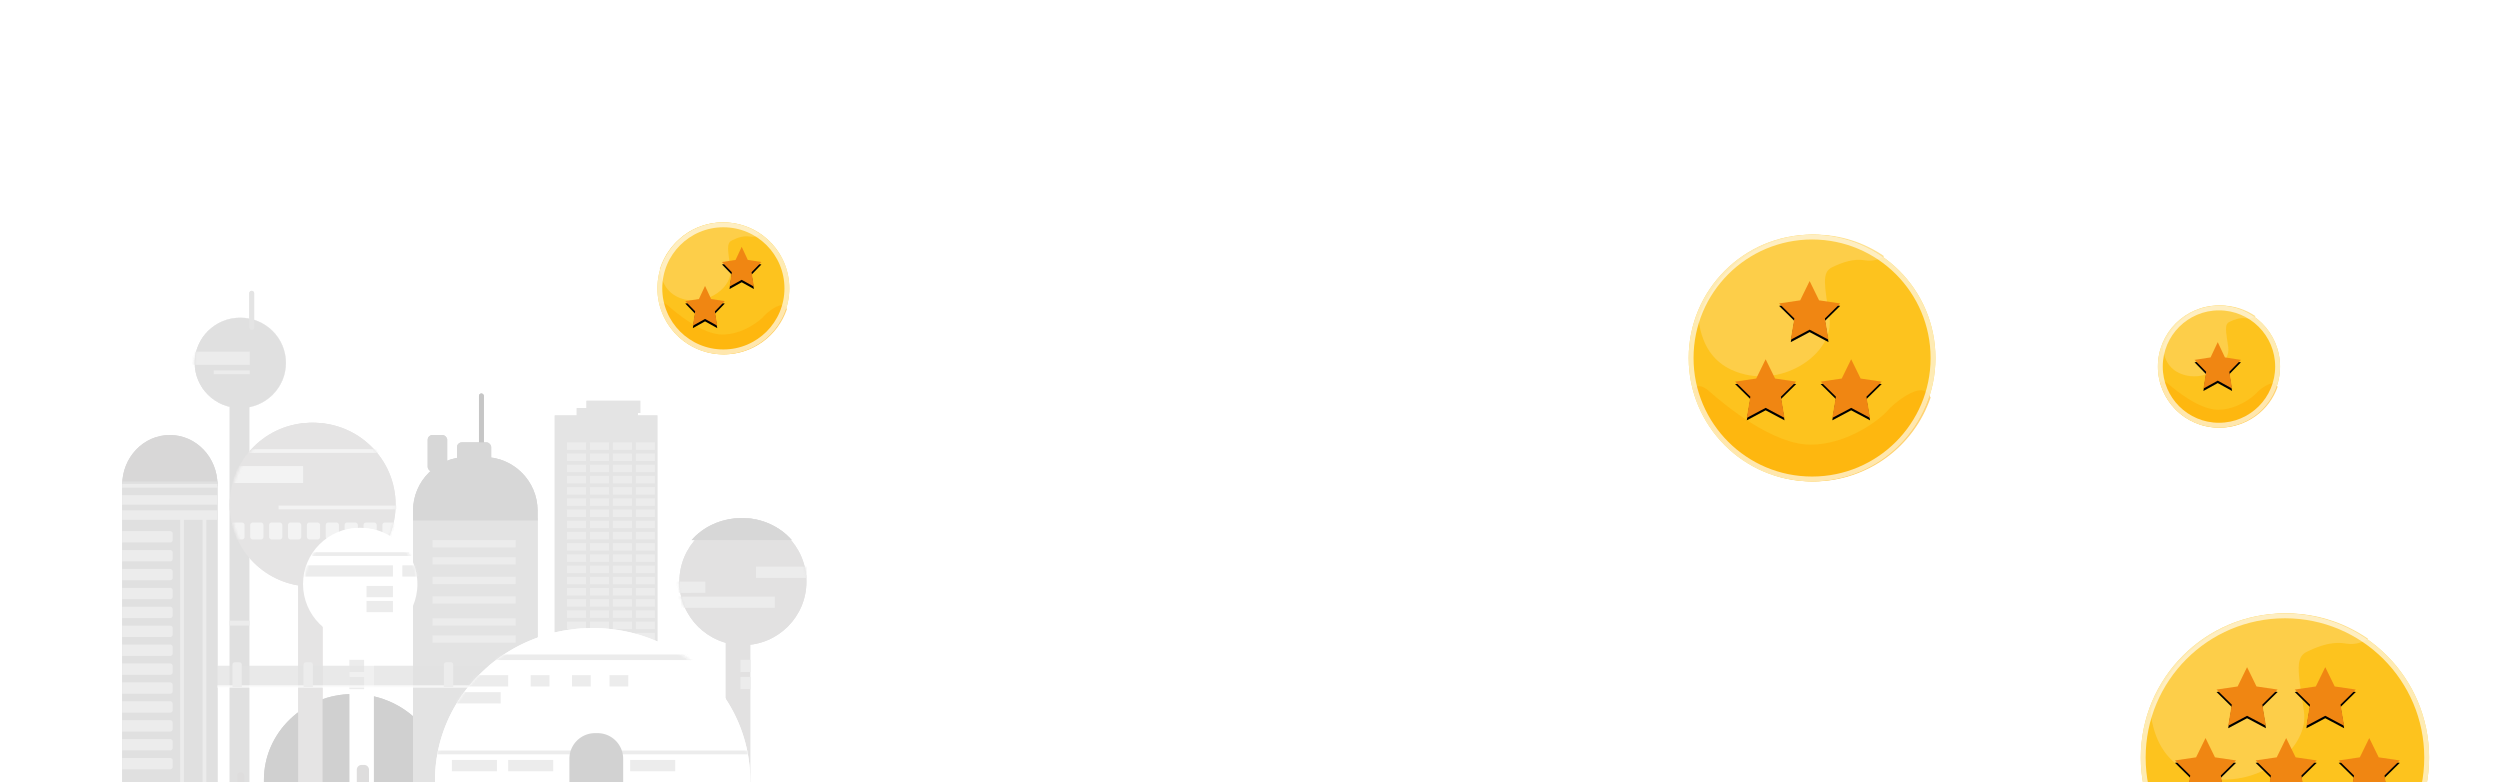 <svg width="1023" height="320" xmlns="http://www.w3.org/2000/svg" xmlns:xlink="http://www.w3.org/1999/xlink"><defs><path id="b" d="M59.5 70.9L51.775 75l1.475-8.683-6.25-6.15 8.637-1.267L59.5 51l3.863 7.9L72 60.167l-6.25 6.15L67.225 75z"/><filter x="-2%" y="-2.1%" width="104%" height="108.3%" filterUnits="objectBoundingBox" id="a"><feOffset dy="1" in="SourceAlpha" result="shadowOffsetOuter1"/><feColorMatrix values="0 0 0 0 1 0 0 0 0 1 0 0 0 0 1 0 0 0 0.5 0" in="shadowOffsetOuter1"/></filter><path id="d" d="M43.5 41.9L35.775 46l1.475-8.683-6.25-6.15 8.637-1.267L43.5 22l3.863 7.9L56 31.167l-6.25 6.15L51.225 46z"/><filter x="-2%" y="-2.1%" width="104%" height="108.3%" filterUnits="objectBoundingBox" id="c"><feOffset dy="1" in="SourceAlpha" result="shadowOffsetOuter1"/><feColorMatrix values="0 0 0 0 1 0 0 0 0 1 0 0 0 0 1 0 0 0 0.5 0" in="shadowOffsetOuter1"/></filter><path id="f" d="M26.5 70.9L18.775 75l1.475-8.683-6.25-6.15 8.637-1.267L26.5 51l3.863 7.9L39 60.167l-6.25 6.15L34.225 75z"/><filter x="-2%" y="-2.1%" width="104%" height="108.3%" filterUnits="objectBoundingBox" id="e"><feOffset dy="1" in="SourceAlpha" result="shadowOffsetOuter1"/><feColorMatrix values="0 0 0 0 1 0 0 0 0 1 0 0 0 0 1 0 0 0 0.5 0" in="shadowOffsetOuter1"/></filter><path id="h" d="M93.5 70.9L85.775 75l1.475-8.683-6.25-6.15 8.637-1.267L93.5 51l3.863 7.9L106 60.167l-6.25 6.15L101.225 75z"/><filter x="-2%" y="-2.1%" width="104%" height="108.3%" filterUnits="objectBoundingBox" id="g"><feOffset dy="1" in="SourceAlpha" result="shadowOffsetOuter1"/><feColorMatrix values="0 0 0 0 1 0 0 0 0 1 0 0 0 0 1 0 0 0 0.5 0" in="shadowOffsetOuter1"/></filter><path id="j" d="M75.5 41.9L67.775 46l1.475-8.683-6.25-6.15 8.637-1.267L75.5 22l3.863 7.9L88 31.167l-6.25 6.15L83.225 46z"/><filter x="-2%" y="-2.1%" width="104%" height="108.3%" filterUnits="objectBoundingBox" id="i"><feOffset dy="1" in="SourceAlpha" result="shadowOffsetOuter1"/><feColorMatrix values="0 0 0 0 1 0 0 0 0 1 0 0 0 0 1 0 0 0 0.5 0" in="shadowOffsetOuter1"/></filter><path id="l" d="M49.5 38.9L41.775 43l1.475-8.683-6.25-6.15 8.637-1.267L49.5 19l3.863 7.9L62 28.167l-6.25 6.15L57.225 43z"/><filter x="-2%" y="-2.1%" width="104%" height="108.3%" filterUnits="objectBoundingBox" id="k"><feOffset dy="1" in="SourceAlpha" result="shadowOffsetOuter1"/><feColorMatrix values="0 0 0 0 1 0 0 0 0 1 0 0 0 0 1 0 0 0 0.5 0" in="shadowOffsetOuter1"/></filter><path id="n" d="M31.5 70.9L23.775 75l1.475-8.683-6.25-6.15 8.637-1.267L31.5 51l3.863 7.9L44 60.167l-6.25 6.15L39.225 75z"/><filter x="-2%" y="-2.1%" width="104%" height="108.3%" filterUnits="objectBoundingBox" id="m"><feOffset dy="1" in="SourceAlpha" result="shadowOffsetOuter1"/><feColorMatrix values="0 0 0 0 1 0 0 0 0 1 0 0 0 0 1 0 0 0 0.5 0" in="shadowOffsetOuter1"/></filter><path id="p" d="M66.5 70.9L58.775 75l1.475-8.683-6.25-6.15 8.637-1.267L66.5 51l3.863 7.9L79 60.167l-6.25 6.15L74.225 75z"/><filter x="-2%" y="-2.1%" width="104%" height="108.3%" filterUnits="objectBoundingBox" id="o"><feOffset dy="1" in="SourceAlpha" result="shadowOffsetOuter1"/><feColorMatrix values="0 0 0 0 1 0 0 0 0 1 0 0 0 0 1 0 0 0 0.5 0" in="shadowOffsetOuter1"/></filter><path id="r" d="M24.5 30.754L18.629 34l1.121-6.874L15 22.257l6.564-1.003L24.5 15l2.936 6.254L34 22.257l-4.75 4.869L30.371 34z"/><filter x="-2.6%" y="-2.6%" width="105.3%" height="110.5%" filterUnits="objectBoundingBox" id="q"><feOffset dy="1" in="SourceAlpha" result="shadowOffsetOuter1"/><feColorMatrix values="0 0 0 0 1 0 0 0 0 1 0 0 0 0 1 0 0 0 0.5 0" in="shadowOffsetOuter1"/></filter><path id="t" d="M19.5 39.5l-4.996 2.781.954-5.89-4.042-4.172 5.586-.86L19.5 26l2.498 5.36 5.586.859-4.042 4.172.954 5.89z"/><filter x="-3.1%" y="-3.1%" width="106.2%" height="112.3%" filterUnits="objectBoundingBox" id="s"><feOffset dy="1" in="SourceAlpha" result="shadowOffsetOuter1"/><feColorMatrix values="0 0 0 0 1 0 0 0 0 1 0 0 0 0 1 0 0 0 0.5 0" in="shadowOffsetOuter1"/></filter><path id="v" d="M34.5 23.5l-4.996 2.781.954-5.89-4.042-4.172 5.586-.86L34.5 10l2.498 5.36 5.586.859-4.042 4.172.954 5.89z"/><filter x="-3.1%" y="-3.1%" width="106.2%" height="112.3%" filterUnits="objectBoundingBox" id="u"><feOffset dy="1" in="SourceAlpha" result="shadowOffsetOuter1"/><feColorMatrix values="0 0 0 0 1 0 0 0 0 1 0 0 0 0 1 0 0 0 0.5 0" in="shadowOffsetOuter1"/></filter><path d="M.01 36c-.006-.288-.01-.577-.01-.867C0 15.729 16.342 0 36.5 0S73 15.73 73 35.133c0 .29-.004.579-.01.867H.01z" id="w"/><path d="M.02 64A61.642 61.642 0 0 1 0 62.458C0 27.963 28.878 0 64.5 0S129 27.963 129 62.458c0 .515-.006 1.03-.02 1.542H.02z" id="x"/><ellipse id="z" cx="26.977" cy="26" rx="26.138" ry="26"/><ellipse id="B" cx="34.276" cy="33.5" rx="33.614" ry="33.5"/><ellipse id="D" cx="23.674" cy="23" rx="23.134" ry="23"/><ellipse id="F" cx="19.336" cy="18.5" rx="18.664" ry="18.5"/><path d="M.01 36c-.006-.288-.01-.577-.01-.867C0 15.729 16.342 0 36.5 0S73 15.73 73 35.133c0 .29-.004.579-.01.867H.01z" id="H"/><path d="M.02 64A61.642 61.642 0 0 1 0 62.458C0 27.963 28.878 0 64.5 0S129 27.963 129 62.458c0 .515-.006 1.03-.02 1.542H.02z" id="I"/><ellipse id="K" cx="26.977" cy="26" rx="26.138" ry="26"/><ellipse id="M" cx="34.276" cy="33.5" rx="33.614" ry="33.5"/><ellipse id="O" cx="23.674" cy="23" rx="23.134" ry="23"/><ellipse id="Q" cx="19.336" cy="18.5" rx="18.664" ry="18.5"/></defs><g fill="none" fill-rule="evenodd"><g transform="translate(876 251)"><circle fill="#FDC31E" cx="59" cy="59" r="59"/><path d="M93 10.377c-2.812 1.843-5.85 2.495-9.112 1.957-5.556-.915-10.796.916-15.873 3.354s-3.526 8.61-1.247 24.372S47.33 72.05 26.33 67.092C13.117 63.972 5.674 55.032 4 40.267 11.873 16.852 33.856 0 59.742 0A58.242 58.242 0 0 1 93 10.377z" fill="#FED45D" opacity=".676"/><g transform="matrix(-1 0 0 1 119 0)"><use fill="#000" filter="url(#a)" xlink:href="#b"/><use fill="#F08612" xlink:href="#b"/></g><g transform="matrix(-1 0 0 1 87 0)"><use fill="#000" filter="url(#c)" xlink:href="#d"/><use fill="#F08612" xlink:href="#d"/></g><g transform="matrix(-1 0 0 1 53 0)"><use fill="#000" filter="url(#e)" xlink:href="#f"/><use fill="#F08612" xlink:href="#f"/></g><g transform="matrix(-1 0 0 1 187 0)"><use fill="#000" filter="url(#g)" xlink:href="#h"/><use fill="#F08612" xlink:href="#h"/></g><g transform="matrix(-1 0 0 1 151 0)"><use fill="#000" filter="url(#i)" xlink:href="#j"/><use fill="#F08612" xlink:href="#j"/></g><circle stroke="#FFF" stroke-width="2" opacity=".662" cx="59" cy="59" r="58"/></g><g transform="translate(691 96)"><circle fill="#FDC31E" cx="50.5" cy="50.5" r="50.5"/><path d="M80 8.851c-2.401 1.572-4.995 2.128-7.781 1.67-4.744-.781-9.22.78-13.555 2.86-4.335 2.08-3.01 7.344-1.064 20.788 1.946 13.444-16.598 27.285-34.532 23.056C11.785 54.565 5.43 46.938 4 34.345 10.723 14.373 29.495 0 51.6 0 62.14 0 71.92 3.267 80 8.851z" fill="#FED45D" opacity=".676"/><path d="M2 63.107c1.525-1.773 3.695-1.416 6.509 1.071 6.034 5.334 25.777 21.775 41.297 21.775 15.52 0 28.819-10.67 31.485-13.814 2.666-3.144 11.727-10.353 15.646-7.96.809.493 1.492 1.375 2.063 2.499C92.218 86.638 73.305 101 51.034 101 27.455 101 7.64 84.902 2 63.107z" fill="#FFAD02" opacity=".55"/><use fill="#000" filter="url(#k)" xlink:href="#l"/><use fill="#F08612" xlink:href="#l"/><use fill="#000" filter="url(#m)" xlink:href="#n"/><use fill="#F08612" xlink:href="#n"/><g><use fill="#000" filter="url(#o)" xlink:href="#p"/><use fill="#F08612" xlink:href="#p"/></g><circle stroke="#FFF" stroke-width="2" opacity=".662" cx="50.5" cy="50.5" r="49.5"/></g><g transform="translate(883 125)"><circle fill="#FDC31E" cx="25" cy="25" r="25"/><path d="M40 4.426c-1.2.785-2.498 1.064-3.89.834-2.373-.39-4.61.39-6.778 1.43-2.168 1.04-1.505 3.673-.532 10.394.973 6.722-8.299 13.643-17.266 11.529-5.641-1.33-8.82-5.144-9.534-11.44C5.362 7.187 14.747 0 25.8 0 31.07 0 35.96 1.634 40 4.426z" fill="#FED45D" opacity=".676"/><path d="M1 31.54c.755-.865 1.828-.69 3.22.521C7.208 34.66 16.977 42.67 24.657 42.67s14.262-5.198 15.58-6.73c1.32-1.531 5.804-5.043 7.743-3.878.4.24.739.67 1.021 1.218C45.644 43.003 36.285 50 25.264 50 13.596 50 3.791 42.157 1 31.54z" fill="#FFAD02" opacity=".55"/><use fill="#000" filter="url(#q)" xlink:href="#r"/><use fill="#F08612" xlink:href="#r"/><circle stroke="#FFF" stroke-width="2" opacity=".662" cx="25" cy="25" r="24"/></g><g transform="translate(269 91)"><circle fill="#FDC31E" cx="27" cy="27" r="27"/><path d="M42 4.883c-1.295.867-2.695 1.174-4.198.921-2.559-.43-4.973.431-7.312 1.579-2.339 1.147-1.624 4.052-.574 11.469 1.05 7.417-8.954 15.053-18.63 12.72C5.2 30.106 1.772 25.898 1 18.95 4.627 7.93 14.754 0 26.679 0 32.365 0 37.64 1.803 42 4.883z" fill="#FED45D" opacity=".676"/><path d="M1 33.596c.818-.955 1.98-.762 3.49.577 3.234 2.872 13.818 11.725 22.138 11.725 8.32 0 15.45-5.746 16.878-7.439 1.43-1.693 6.287-5.574 8.388-4.286.434.266.8.74 1.106 1.346C49.364 46.266 39.225 54 27.286 54 14.646 54 4.024 45.332 1 33.596z" fill="#FFAD02" opacity=".55"/><use fill="#000" filter="url(#s)" xlink:href="#t"/><use fill="#F08612" xlink:href="#t"/><use fill="#000" filter="url(#u)" xlink:href="#v"/><use fill="#F08612" xlink:href="#v"/><circle stroke="#FFF" stroke-width="2" opacity=".662" cx="27" cy="27" r="26"/></g><g style="mix-blend-mode:multiply" transform="translate(50 119)"><use fill="#D0D0D0" xlink:href="#w" transform="translate(58 165)"/><circle fill="#FFF" cx="48.5" cy="29.5" r="18.5"/><path fill="#E0E0E0" d="M44 46h8v155h-8z"/><path fill="#E3E3E3" d="M119 93h51v108h-51z"/><path fill="#E4E4E4" d="M177 51h42v150h-42z"/><path fill="#E4E4E4" d="M186 48h25v5h-25z"/><path fill="#E4E4E4" d="M190 45h22v5h-22z"/><path fill="#E5E4E4" d="M72 117h10v84H72z"/><circle fill="#E2E1E1" cx="254" cy="119" r="26"/><circle fill="#E5E4E4" cx="77.5" cy="87.5" r="33.5"/><path d="M38.995 79.908c.003-.158.005-.317.005-.477C39 68.147 30.27 59 19.5 59S0 68.147 0 79.431c0 .19.002.38.007.569 1.489 0 36.85-.092 38.988-.092z" fill="#D8D7D7"/><path fill="#E0E0E0" d="M0 78h39v123H0z"/><path fill="#E2E1E1" d="M247 143h10v59h-10z"/><path fill="#ECECEC" d="M253 151h4v5h-4zM253 158h4v5h-4z"/><path d="M233 102c4.772-5.48 12.181-9 20.5-9s15.728 3.52 20.5 9h-41zM141 68h7c12.15 0 22 9.85 22 22v4h-51v-4c0-12.15 9.85-22 22-22z" fill="#D7D7D7"/><rect fill="#D7D7D7" x="125" y="59" width="8" height="15" rx="2"/><rect fill="#C6C6C6" x="146" y="42" width="2" height="24" rx="1"/><rect fill="#D7D7D7" x="137" y="62" width="14" height="8" rx="2"/><path fill="#ECECEC" d="M127 102h34v3h-34zM127 117h34v3h-34zM127 134h34v3h-34zM127 109h34v3h-34zM127 125h34v3h-34zM127 141h34v3h-34z"/><path fill="#FFF" d="M93 143h10v59H93z"/><g fill="#ECECEC"><path d="M0 79h39v1.547H0zM23.706 93.698h1.529V202h-1.529zM32.882 93.698h1.529V202h-1.529zM0 83.642h39v3.868H0zM0 89.83h39v3.868H0zM0 98.34h19.647a1 1 0 0 1 1 1v2.641a1 1 0 0 1-1 1H0V98.34zM0 106.075h19.647a1 1 0 0 1 1 1v2.642a1 1 0 0 1-1 1H0v-4.642zM0 113.811h19.647a1 1 0 0 1 1 1v2.642a1 1 0 0 1-1 1H0v-4.642zM0 121.547h19.647a1 1 0 0 1 1 1v2.642a1 1 0 0 1-1 1H0v-4.642zM0 129.283h19.647a1 1 0 0 1 1 1v2.642a1 1 0 0 1-1 1H0v-4.642zM0 137.019h19.647a1 1 0 0 1 1 1v2.641a1 1 0 0 1-1 1H0v-4.641zM0 144.755h19.647a1 1 0 0 1 1 1v2.641a1 1 0 0 1-1 1H0v-4.641zM0 152.49h19.647a1 1 0 0 1 1 1v2.642a1 1 0 0 1-1 1H0v-4.641zM0 160.226h19.647a1 1 0 0 1 1 1v2.642a1 1 0 0 1-1 1H0v-4.642zM0 167.962h19.647a1 1 0 0 1 1 1v2.642a1 1 0 0 1-1 1H0v-4.642zM0 175.698h19.647a1 1 0 0 1 1 1v2.642a1 1 0 0 1-1 1H0v-4.642zM0 183.434h19.647a1 1 0 0 1 1 1v2.641a1 1 0 0 1-1 1H0v-4.641zM0 191.17h19.647a1 1 0 0 1 1 1v2.641a1 1 0 0 1-1 1H0v-4.641z"/></g><path fill="#ECECEC" d="M44 135h8v2h-8z"/><g fill="#ECECEC"><path d="M182 62h7.826v3.057H182zM182 66.585h7.826v3.057H182zM191.391 62h7.826v3.057h-7.826zM191.391 66.585h7.826v3.057h-7.826zM200.783 62h7.826v3.057h-7.826zM200.783 66.585h7.826v3.057h-7.826zM210.174 62H218v3.057h-7.826zM210.174 66.585H218v3.057h-7.826zM182 71.17h7.826v3.057H182zM191.391 71.17h7.826v3.057h-7.826zM200.783 71.17h7.826v3.057h-7.826zM210.174 71.17H218v3.057h-7.826zM182 75.755h7.826v3.057H182zM191.391 75.755h7.826v3.057h-7.826zM200.783 75.755h7.826v3.057h-7.826zM210.174 75.755H218v3.057h-7.826zM182 80.34h7.826v3.057H182zM191.391 80.34h7.826v3.057h-7.826zM200.783 80.34h7.826v3.057h-7.826zM210.174 80.34H218v3.057h-7.826zM182 84.925h7.826v3.057H182zM191.391 84.925h7.826v3.057h-7.826zM200.783 84.925h7.826v3.057h-7.826zM210.174 84.925H218v3.057h-7.826zM182 89.509h7.826v3.057H182zM191.391 89.509h7.826v3.057h-7.826zM200.783 89.509h7.826v3.057h-7.826zM210.174 89.509H218v3.057h-7.826zM182 94.094h7.826v3.057H182zM191.391 94.094h7.826v3.057h-7.826zM200.783 94.094h7.826v3.057h-7.826zM210.174 94.094H218v3.057h-7.826zM182 98.679h7.826v3.057H182zM191.391 98.679h7.826v3.057h-7.826zM200.783 98.679h7.826v3.057h-7.826zM210.174 98.679H218v3.057h-7.826zM182 103.264h7.826v3.057H182zM191.391 103.264h7.826v3.057h-7.826zM200.783 103.264h7.826v3.057h-7.826zM210.174 103.264H218v3.057h-7.826zM182 107.849h7.826v3.057H182zM191.391 107.849h7.826v3.057h-7.826zM200.783 107.849h7.826v3.057h-7.826zM210.174 107.849H218v3.057h-7.826zM182 112.434h7.826v3.057H182zM191.391 112.434h7.826v3.057h-7.826zM200.783 112.434h7.826v3.057h-7.826zM210.174 112.434H218v3.057h-7.826zM182 117.019h7.826v3.057H182zM191.391 117.019h7.826v3.057h-7.826zM200.783 117.019h7.826v3.057h-7.826zM210.174 117.019H218v3.057h-7.826zM182 121.604h7.826v3.057H182zM191.391 121.604h7.826v3.057h-7.826zM200.783 121.604h7.826v3.057h-7.826zM210.174 121.604H218v3.057h-7.826zM182 126.189h7.826v3.057H182zM191.391 126.189h7.826v3.057h-7.826zM200.783 126.189h7.826v3.057h-7.826zM210.174 126.189H218v3.057h-7.826zM182 130.774h7.826v3.057H182zM191.391 130.774h7.826v3.057h-7.826zM200.783 130.774h7.826v3.057h-7.826zM210.174 130.774H218v3.057h-7.826zM182 135.358h7.826v3.057H182zM191.391 135.358h7.826v3.057h-7.826zM200.783 135.358h7.826v3.057h-7.826zM210.174 135.358H218v3.057h-7.826zM182 139.943h7.826V143H182zM191.391 139.943h7.826V143h-7.826zM200.783 139.943h7.826V143h-7.826zM210.174 139.943H218V143h-7.826z"/></g><path d="M128.02 202a61.641 61.641 0 0 1-.02-1.542C128 165.963 156.878 138 192.5 138s64.5 27.963 64.5 62.458c0 .515-.006 1.03-.02 1.542H128.02z" fill="#FFF"/><path fill="#ECECEC" d="M93 151h6v5h-6zM93 158h6v5h-6z"/><path d="M98 194h1a2 2 0 0 1 2 2v6h-5v-6a2 2 0 0 1 2-2zM48.5 197a1.5 1.5 0 0 1 1.5 1.5v2.5h-3v-2.5a1.5 1.5 0 0 1 1.5-1.5z" fill="#DEDDDD"/><path fill-opacity=".5" fill="#E2E2E2" d="M39 153.451h111v8.703H39z"/><path fill-opacity=".7" fill="#FFF" d="M39 161.429h111v1H39z"/><path d="M46.124 152h1.828a1 1 0 0 1 1 1v9.154h-3.828V153a1 1 0 0 1 1-1zM75.214 152h1.827a1 1 0 0 1 1 1v9.154h-3.827V153a1 1 0 0 1 1-1zM132.628 152h1.827a1 1 0 0 1 1 1v9.154h-3.827V153a1 1 0 0 1 1-1z" fill="#ECECEC"/><g transform="translate(128 138)"><mask id="y" fill="#fff"><use xlink:href="#x"/></mask><use fill="#FFF" xlink:href="#x"/><g mask="url(#y)" fill="#ECECEC"><path d="M24.572 10.795h80.625v2.313H24.572zM.768 50.12H129v1.542H.768zM6.91 53.976h18.43v4.627H6.91zM8.447 26.217h18.429v4.627H8.446zM11.518 19.277h18.429v4.627h-18.43zM39.16 19.277h7.68v4.627h-7.68zM56.054 19.277h7.679v4.627h-7.68zM71.41 19.277h7.68v4.627h-7.68zM29.947 53.976h18.429v4.627h-18.43zM79.857 53.976h18.429v4.627h-18.43z"/></g></g><g transform="translate(227 93)"><mask id="A" fill="#fff"><use xlink:href="#z"/></mask><g mask="url(#A)" fill="#ECECEC"><path d="M.07 32.117h39.976v4.588H.07zM-5.311 26h16.913v4.588H-5.311zM32.359 19.882h20.757v4.588H32.359z"/></g></g><path d="M193.5 181h1c5.799 0 10.5 4.701 10.5 10.5v9.5a1 1 0 0 1-1 1h-20a1 1 0 0 1-1-1v-9.5c0-5.799 4.701-10.5 10.5-10.5z" fill="#D2D2D2"/><g transform="translate(44 54)"><mask id="C" fill="#fff"><use xlink:href="#B"/></mask><use fill="#E5E4E4" xlink:href="#B"/><g fill="#F3F3F3" mask="url(#C)"><path d="M-.883 17.713h30.909v6.93H-.884z"/><g transform="translate(.662 40.816)"><rect width="5.409" height="6.931" rx="1"/><rect x="7.727" width="5.409" height="6.931" rx="1"/><rect x="15.455" width="5.409" height="6.931" rx="1"/><rect x="23.182" width="5.409" height="6.931" rx="1"/><rect x="30.909" width="5.409" height="6.931" rx="1"/><rect x="38.636" width="5.409" height="6.931" rx="1"/><rect x="46.364" width="5.409" height="6.931" rx="1"/><rect x="54.091" width="5.409" height="6.931" rx="1"/><rect x="61.818" width="5.409" height="6.931" rx="1"/></g><path d="M7.617 10.782h53.318v1.54H7.617zM19.98 33.885H73.3v1.54H19.98z"/></g></g><circle fill="#FFF" cx="97" cy="120" r="23"/><g transform="translate(74 97)"><mask id="E" fill="#fff"><use xlink:href="#D"/></mask><use fill="#FFF" xlink:href="#D"/><g mask="url(#E)" fill="#ECECEC"><path d="M-1.774 15.334h38.556v4.6H-1.774zM40.638 15.334h10.796v4.6H40.638zM25.986 23.767h10.796v4.6H25.986zM25.986 29.9h10.796v4.6H25.986zM3.624 9.967h40.87V11.5H3.624z"/></g></g><g transform="translate(29 11)"><mask id="G" fill="#fff"><use xlink:href="#F"/></mask><use fill="#E0E0E0" xlink:href="#F"/><g mask="url(#G)" fill="#ECECEC"><path d="M-.884 13.875h24.108v5.396H-.884zM8.448 21.583h14.776v1.542H8.448z"/></g></g><rect fill="#E4E4E4" x="52" width="2" height="16" rx="1"/></g><g style="mix-blend-mode:multiply" transform="translate(50 119)"><use fill="#D0D0D0" xlink:href="#H" transform="translate(58 165)"/><circle fill="#FFF" cx="48.5" cy="29.5" r="18.5"/><path fill="#E0E0E0" d="M44 46h8v155h-8z"/><path fill="#E3E3E3" d="M119 93h51v108h-51z"/><path fill="#E4E4E4" d="M177 51h42v150h-42z"/><path fill="#E4E4E4" d="M186 48h25v5h-25z"/><path fill="#E4E4E4" d="M190 45h22v5h-22z"/><path fill="#E5E4E4" d="M72 117h10v84H72z"/><circle fill="#E2E1E1" cx="254" cy="119" r="26"/><circle fill="#E5E4E4" cx="77.5" cy="87.5" r="33.5"/><path d="M38.995 79.908c.003-.158.005-.317.005-.477C39 68.147 30.27 59 19.5 59S0 68.147 0 79.431c0 .19.002.38.007.569 1.489 0 36.85-.092 38.988-.092z" fill="#D8D7D7"/><path fill="#E0E0E0" d="M0 78h39v123H0z"/><path fill="#E2E1E1" d="M247 143h10v59h-10z"/><path fill="#ECECEC" d="M253 151h4v5h-4zM253 158h4v5h-4z"/><path d="M233 102c4.772-5.48 12.181-9 20.5-9s15.728 3.52 20.5 9h-41zM141 68h7c12.15 0 22 9.85 22 22v4h-51v-4c0-12.15 9.85-22 22-22z" fill="#D7D7D7"/><rect fill="#D7D7D7" x="125" y="59" width="8" height="15" rx="2"/><rect fill="#C6C6C6" x="146" y="42" width="2" height="24" rx="1"/><rect fill="#D7D7D7" x="137" y="62" width="14" height="8" rx="2"/><path fill="#ECECEC" d="M127 102h34v3h-34zM127 117h34v3h-34zM127 134h34v3h-34zM127 109h34v3h-34zM127 125h34v3h-34zM127 141h34v3h-34z"/><path fill="#FFF" d="M93 143h10v59H93z"/><g fill="#ECECEC"><path d="M0 79h39v1.547H0zM23.706 93.698h1.529V202h-1.529zM32.882 93.698h1.529V202h-1.529zM0 83.642h39v3.868H0zM0 89.83h39v3.868H0zM0 98.34h19.647a1 1 0 0 1 1 1v2.641a1 1 0 0 1-1 1H0V98.34zM0 106.075h19.647a1 1 0 0 1 1 1v2.642a1 1 0 0 1-1 1H0v-4.642zM0 113.811h19.647a1 1 0 0 1 1 1v2.642a1 1 0 0 1-1 1H0v-4.642zM0 121.547h19.647a1 1 0 0 1 1 1v2.642a1 1 0 0 1-1 1H0v-4.642zM0 129.283h19.647a1 1 0 0 1 1 1v2.642a1 1 0 0 1-1 1H0v-4.642zM0 137.019h19.647a1 1 0 0 1 1 1v2.641a1 1 0 0 1-1 1H0v-4.641zM0 144.755h19.647a1 1 0 0 1 1 1v2.641a1 1 0 0 1-1 1H0v-4.641zM0 152.49h19.647a1 1 0 0 1 1 1v2.642a1 1 0 0 1-1 1H0v-4.641zM0 160.226h19.647a1 1 0 0 1 1 1v2.642a1 1 0 0 1-1 1H0v-4.642zM0 167.962h19.647a1 1 0 0 1 1 1v2.642a1 1 0 0 1-1 1H0v-4.642zM0 175.698h19.647a1 1 0 0 1 1 1v2.642a1 1 0 0 1-1 1H0v-4.642zM0 183.434h19.647a1 1 0 0 1 1 1v2.641a1 1 0 0 1-1 1H0v-4.641zM0 191.17h19.647a1 1 0 0 1 1 1v2.641a1 1 0 0 1-1 1H0v-4.641z"/></g><path fill="#ECECEC" d="M44 135h8v2h-8z"/><g fill="#ECECEC"><path d="M182 62h7.826v3.057H182zM182 66.585h7.826v3.057H182zM191.391 62h7.826v3.057h-7.826zM191.391 66.585h7.826v3.057h-7.826zM200.783 62h7.826v3.057h-7.826zM200.783 66.585h7.826v3.057h-7.826zM210.174 62H218v3.057h-7.826zM210.174 66.585H218v3.057h-7.826zM182 71.17h7.826v3.057H182zM191.391 71.17h7.826v3.057h-7.826zM200.783 71.17h7.826v3.057h-7.826zM210.174 71.17H218v3.057h-7.826zM182 75.755h7.826v3.057H182zM191.391 75.755h7.826v3.057h-7.826zM200.783 75.755h7.826v3.057h-7.826zM210.174 75.755H218v3.057h-7.826zM182 80.34h7.826v3.057H182zM191.391 80.34h7.826v3.057h-7.826zM200.783 80.34h7.826v3.057h-7.826zM210.174 80.34H218v3.057h-7.826zM182 84.925h7.826v3.057H182zM191.391 84.925h7.826v3.057h-7.826zM200.783 84.925h7.826v3.057h-7.826zM210.174 84.925H218v3.057h-7.826zM182 89.509h7.826v3.057H182zM191.391 89.509h7.826v3.057h-7.826zM200.783 89.509h7.826v3.057h-7.826zM210.174 89.509H218v3.057h-7.826zM182 94.094h7.826v3.057H182zM191.391 94.094h7.826v3.057h-7.826zM200.783 94.094h7.826v3.057h-7.826zM210.174 94.094H218v3.057h-7.826zM182 98.679h7.826v3.057H182zM191.391 98.679h7.826v3.057h-7.826zM200.783 98.679h7.826v3.057h-7.826zM210.174 98.679H218v3.057h-7.826zM182 103.264h7.826v3.057H182zM191.391 103.264h7.826v3.057h-7.826zM200.783 103.264h7.826v3.057h-7.826zM210.174 103.264H218v3.057h-7.826zM182 107.849h7.826v3.057H182zM191.391 107.849h7.826v3.057h-7.826zM200.783 107.849h7.826v3.057h-7.826zM210.174 107.849H218v3.057h-7.826zM182 112.434h7.826v3.057H182zM191.391 112.434h7.826v3.057h-7.826zM200.783 112.434h7.826v3.057h-7.826zM210.174 112.434H218v3.057h-7.826zM182 117.019h7.826v3.057H182zM191.391 117.019h7.826v3.057h-7.826zM200.783 117.019h7.826v3.057h-7.826zM210.174 117.019H218v3.057h-7.826zM182 121.604h7.826v3.057H182zM191.391 121.604h7.826v3.057h-7.826zM200.783 121.604h7.826v3.057h-7.826zM210.174 121.604H218v3.057h-7.826zM182 126.189h7.826v3.057H182zM191.391 126.189h7.826v3.057h-7.826zM200.783 126.189h7.826v3.057h-7.826zM210.174 126.189H218v3.057h-7.826zM182 130.774h7.826v3.057H182zM191.391 130.774h7.826v3.057h-7.826zM200.783 130.774h7.826v3.057h-7.826zM210.174 130.774H218v3.057h-7.826zM182 135.358h7.826v3.057H182zM191.391 135.358h7.826v3.057h-7.826zM200.783 135.358h7.826v3.057h-7.826zM210.174 135.358H218v3.057h-7.826zM182 139.943h7.826V143H182zM191.391 139.943h7.826V143h-7.826zM200.783 139.943h7.826V143h-7.826zM210.174 139.943H218V143h-7.826z"/></g><path d="M128.02 202a61.641 61.641 0 0 1-.02-1.542C128 165.963 156.878 138 192.5 138s64.5 27.963 64.5 62.458c0 .515-.006 1.03-.02 1.542H128.02z" fill="#FFF"/><path fill="#ECECEC" d="M93 151h6v5h-6zM93 158h6v5h-6z"/><path d="M98 194h1a2 2 0 0 1 2 2v6h-5v-6a2 2 0 0 1 2-2zM48.5 197a1.5 1.5 0 0 1 1.5 1.5v2.5h-3v-2.5a1.5 1.5 0 0 1 1.5-1.5z" fill="#DEDDDD"/><path fill-opacity=".5" fill="#E2E2E2" d="M39 153.451h111v8.703H39z"/><path fill-opacity=".7" fill="#FFF" d="M39 161.429h111v1H39z"/><path d="M46.124 152h1.828a1 1 0 0 1 1 1v9.154h-3.828V153a1 1 0 0 1 1-1zM75.214 152h1.827a1 1 0 0 1 1 1v9.154h-3.827V153a1 1 0 0 1 1-1zM132.628 152h1.827a1 1 0 0 1 1 1v9.154h-3.827V153a1 1 0 0 1 1-1z" fill="#ECECEC"/><g transform="translate(128 138)"><mask id="J" fill="#fff"><use xlink:href="#I"/></mask><use fill="#FFF" xlink:href="#I"/><g mask="url(#J)" fill="#ECECEC"><path d="M24.572 10.795h80.625v2.313H24.572zM.768 50.12H129v1.542H.768zM6.91 53.976h18.43v4.627H6.91zM8.447 26.217h18.429v4.627H8.446zM11.518 19.277h18.429v4.627h-18.43zM39.16 19.277h7.68v4.627h-7.68zM56.054 19.277h7.679v4.627h-7.68zM71.41 19.277h7.68v4.627h-7.68zM29.947 53.976h18.429v4.627h-18.43zM79.857 53.976h18.429v4.627h-18.43z"/></g></g><g transform="translate(227 93)"><mask id="L" fill="#fff"><use xlink:href="#K"/></mask><g mask="url(#L)" fill="#ECECEC"><path d="M.07 32.117h39.976v4.588H.07zM-5.311 26h16.913v4.588H-5.311zM32.359 19.882h20.757v4.588H32.359z"/></g></g><path d="M193.5 181h1c5.799 0 10.5 4.701 10.5 10.5v9.5a1 1 0 0 1-1 1h-20a1 1 0 0 1-1-1v-9.5c0-5.799 4.701-10.5 10.5-10.5z" fill="#D2D2D2"/><g transform="translate(44 54)"><mask id="N" fill="#fff"><use xlink:href="#M"/></mask><use fill="#E5E4E4" xlink:href="#M"/><g fill="#F3F3F3" mask="url(#N)"><path d="M-.883 17.713h30.909v6.93H-.884z"/><g transform="translate(.662 40.816)"><rect width="5.409" height="6.931" rx="1"/><rect x="7.727" width="5.409" height="6.931" rx="1"/><rect x="15.455" width="5.409" height="6.931" rx="1"/><rect x="23.182" width="5.409" height="6.931" rx="1"/><rect x="30.909" width="5.409" height="6.931" rx="1"/><rect x="38.636" width="5.409" height="6.931" rx="1"/><rect x="46.364" width="5.409" height="6.931" rx="1"/><rect x="54.091" width="5.409" height="6.931" rx="1"/><rect x="61.818" width="5.409" height="6.931" rx="1"/></g><path d="M7.617 10.782h53.318v1.54H7.617zM19.98 33.885H73.3v1.54H19.98z"/></g></g><circle fill="#FFF" cx="97" cy="120" r="23"/><g transform="translate(74 97)"><mask id="P" fill="#fff"><use xlink:href="#O"/></mask><use fill="#FFF" xlink:href="#O"/><g mask="url(#P)" fill="#ECECEC"><path d="M-1.774 15.334h38.556v4.6H-1.774zM40.638 15.334h10.796v4.6H40.638zM25.986 23.767h10.796v4.6H25.986zM25.986 29.9h10.796v4.6H25.986zM3.624 9.967h40.87V11.5H3.624z"/></g></g><g transform="translate(29 11)"><mask id="R" fill="#fff"><use xlink:href="#Q"/></mask><use fill="#E0E0E0" xlink:href="#Q"/><g mask="url(#R)" fill="#ECECEC"><path d="M-.884 13.875h24.108v5.396H-.884zM8.448 21.583h14.776v1.542H8.448z"/></g></g><rect fill="#E4E4E4" x="52" width="2" height="16" rx="1"/></g></g></svg>